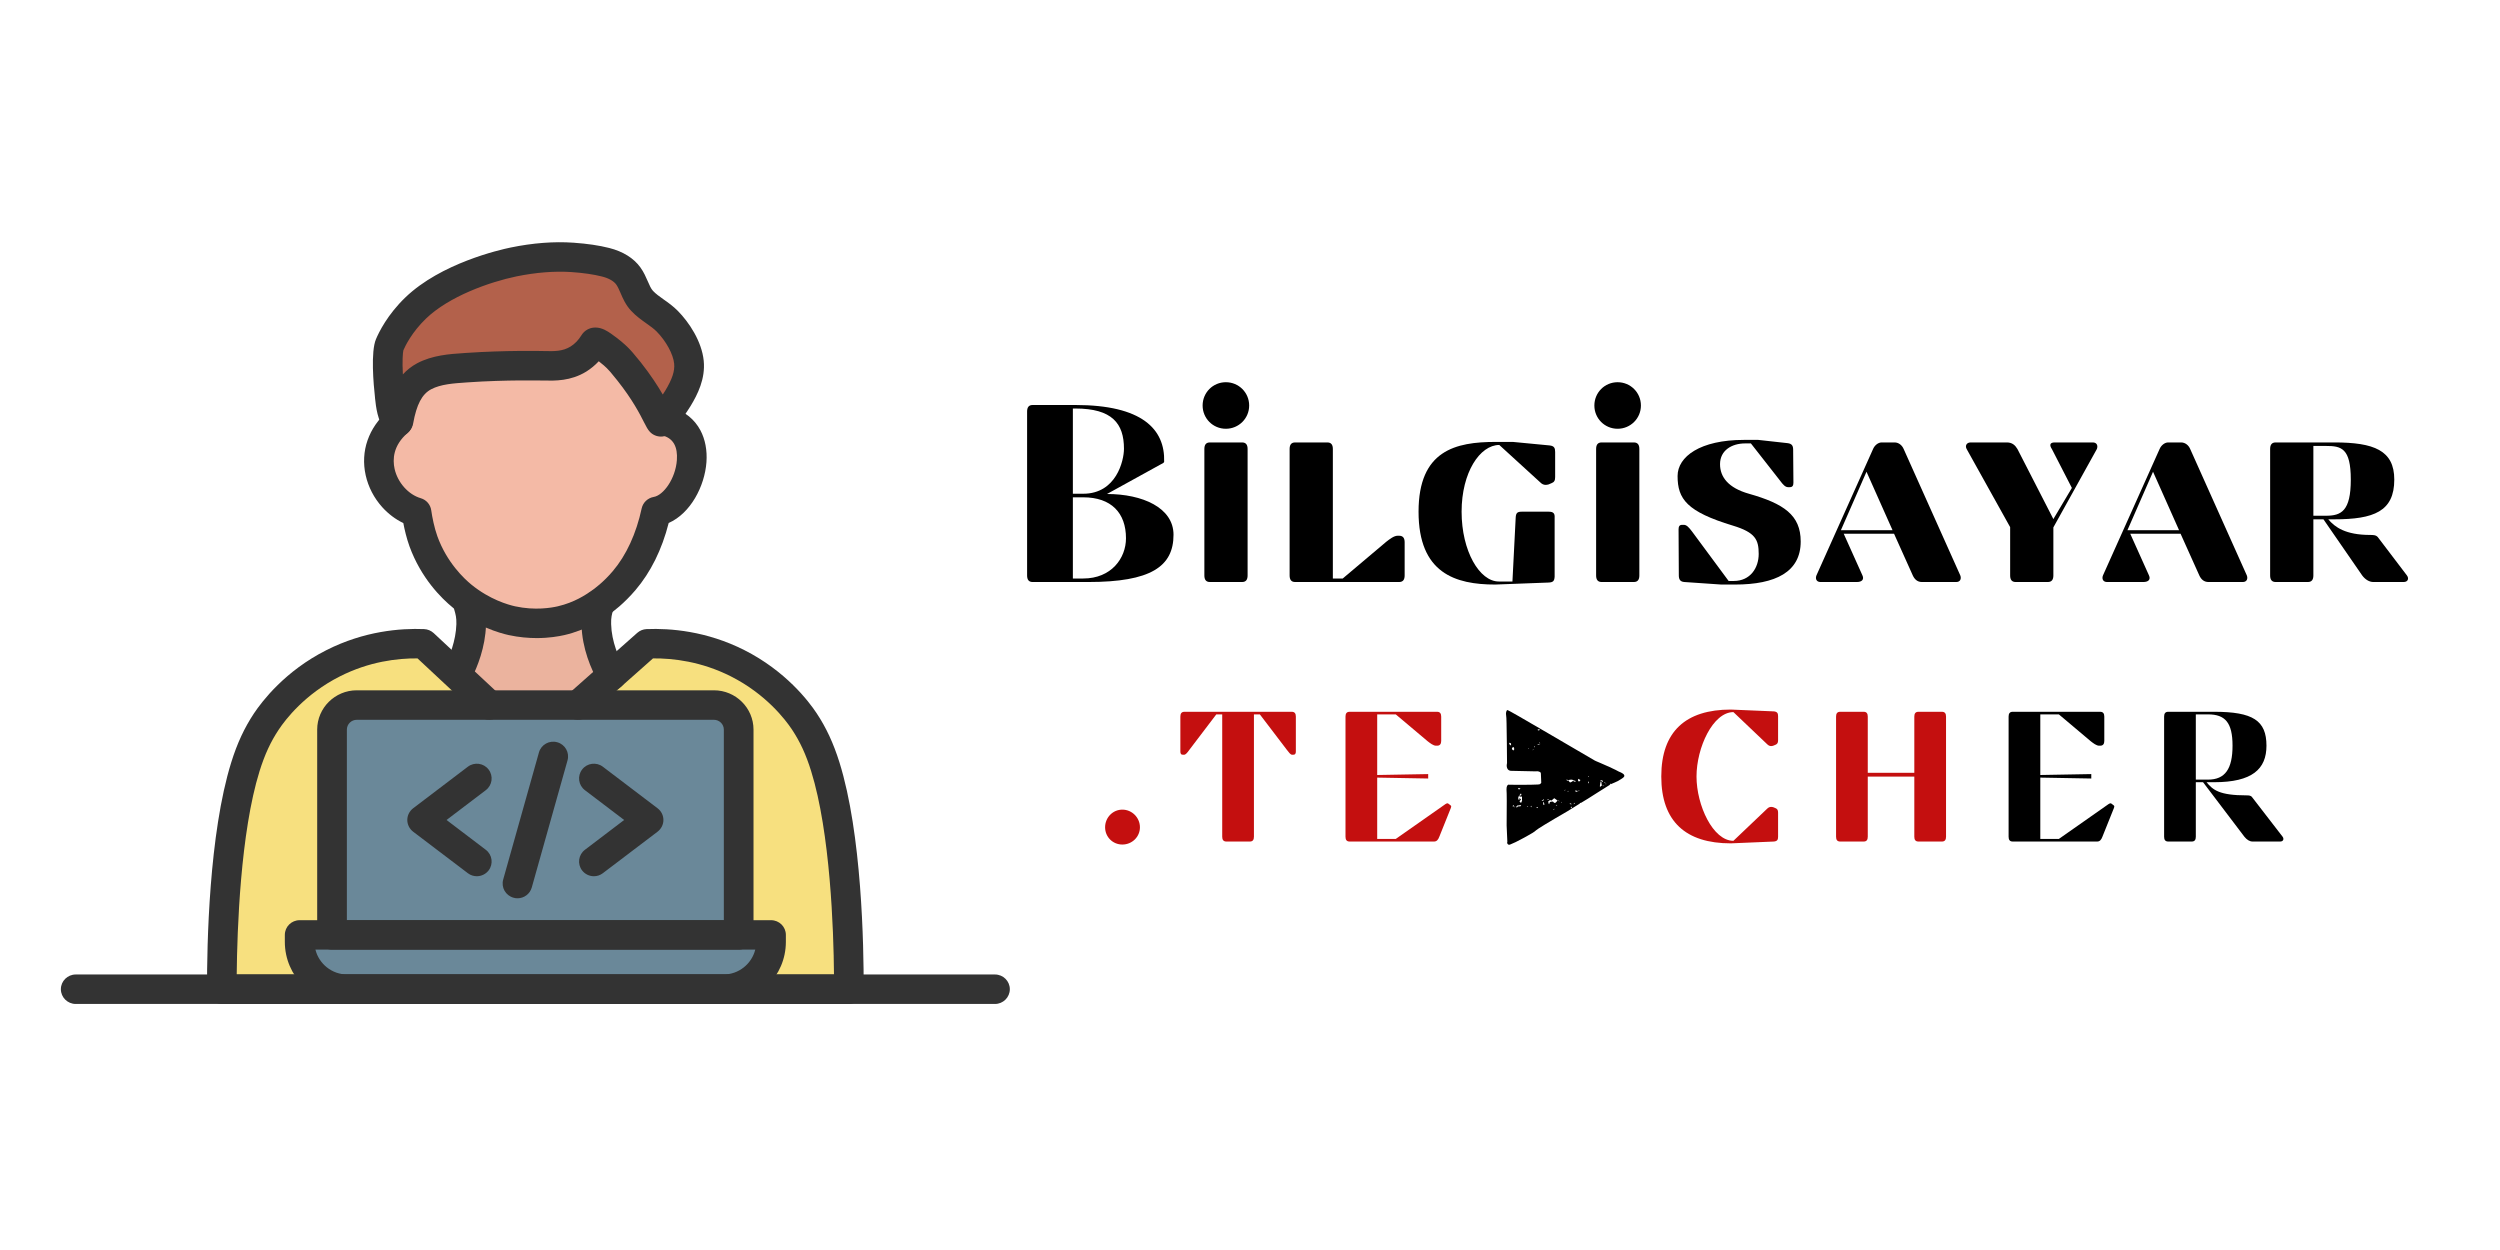 <svg xmlns="http://www.w3.org/2000/svg" xmlns:xlink="http://www.w3.org/1999/xlink" width="200" zoomAndPan="magnify" viewBox="0 0 150 75" height="100" preserveAspectRatio="xMidYMid meet" version="1.0"><defs><g/><clipPath id="462d9a2ac9"><path d="M 22 14.473 L 43 14.473 L 43 27 L 22 27 Z M 22 14.473 " clip-rule="nonzero"/></clipPath><clipPath id="7ea0214351"><path d="M 12.305 37.719 L 51.84 37.719 L 51.84 60.223 L 12.305 60.223 Z M 12.305 37.719 " clip-rule="nonzero"/></clipPath><clipPath id="af9ac17094"><path d="M 3.652 58.441 L 60.59 58.441 L 60.59 60.223 L 3.652 60.223 Z M 3.652 58.441 " clip-rule="nonzero"/></clipPath><clipPath id="8da8dec549"><path d="M 17.09 55.066 L 47.207 55.066 L 47.207 60.223 L 17.09 60.223 Z M 17.09 55.066 " clip-rule="nonzero"/></clipPath></defs><path fill="#b3614b" d="M 23.477 25.273 C 23.176 24.879 23.109 24.234 23.059 23.758 C 22.891 22.238 22.906 21.031 23.051 20.691 C 23.137 20.484 23.578 19.473 24.621 18.473 C 26.305 16.855 29.078 16.008 30.492 15.719 C 31.633 15.48 32.84 15.363 34.023 15.445 C 34.68 15.488 35.371 15.574 36.008 15.734 C 36.535 15.867 37.055 16.117 37.371 16.555 C 37.711 17.027 37.793 17.625 38.203 18.055 C 38.645 18.527 39.254 18.812 39.707 19.27 C 40.316 19.887 40.922 20.859 41.008 21.73 C 41.09 22.512 40.742 23.254 40.344 23.906 C 40.273 24.023 39.441 25.305 39.328 25.312 C 39.324 25.309 39.32 25.309 39.32 25.309 C 39.156 25.137 38.77 23.992 37.41 22.281 C 37.027 21.797 36.848 21.598 36.703 21.453 C 36.602 21.359 36.301 21.074 35.855 20.766 C 35.711 20.664 35.402 20.441 35.316 20.578 C 35.148 20.855 34.859 21.246 34.383 21.539 C 33.652 21.992 32.91 21.961 32.25 21.945 C 32.25 21.945 30.062 21.895 27.688 22.059 C 26.824 22.117 25.906 22.164 25.129 22.574 C 24.125 23.105 23.773 24.215 23.586 25.254 C 23.582 25.277 23.566 25.297 23.547 25.305 C 23.543 25.305 23.543 25.305 23.543 25.305 C 23.512 25.316 23.492 25.293 23.477 25.273 " fill-opacity="1" fill-rule="evenodd"/><path fill="#ebb39e" d="M 36.695 40.523 L 34.688 42.305 L 29.348 42.305 L 27.523 40.602 L 27.527 40.598 C 27.875 39.906 28.254 38.094 28.27 37.465 C 28.285 36.859 28.18 36.453 28.066 36.027 C 29.293 36.914 30.453 37.184 30.715 37.238 C 32.191 37.562 33.363 37.312 33.668 37.238 C 34.793 36.977 35.559 36.473 35.93 36.219 C 35.84 36.566 35.766 36.957 35.777 37.465 C 35.809 38.668 36.262 39.754 36.695 40.523 " fill-opacity="1" fill-rule="evenodd"/><path fill="#f4baa6" d="M 28.066 36.027 C 27.953 35.945 27.836 35.855 27.723 35.762 C 27.379 35.48 26.094 34.387 25.402 32.477 C 25.18 31.855 25.043 31.117 24.992 30.738 C 22.988 30.16 21.68 27.207 23.871 25.309 L 23.871 25.305 C 23.895 25.297 23.91 25.277 23.914 25.254 C 24.102 24.215 24.449 23.105 25.453 22.578 C 26.23 22.164 27.152 22.117 28.016 22.059 C 30.387 21.895 32.578 21.945 32.578 21.945 C 33.238 21.961 33.98 21.992 34.711 21.539 C 35.184 21.246 35.477 20.855 35.645 20.578 C 35.727 20.441 36.035 20.664 36.18 20.766 C 36.629 21.074 36.93 21.359 37.027 21.453 C 37.176 21.598 37.355 21.797 37.738 22.281 C 39.098 23.992 39.48 25.137 39.645 25.309 C 39.648 25.312 39.652 25.312 39.652 25.312 C 42.188 26.129 41.328 30.363 39.371 30.691 C 39.152 31.703 38.656 33.414 37.445 34.84 C 36.77 35.637 36.113 36.094 35.949 36.207 C 35.945 36.211 35.938 36.215 35.93 36.219 C 35.559 36.473 34.793 36.977 33.668 37.242 C 33.363 37.312 32.191 37.562 30.715 37.242 C 30.453 37.184 29.293 36.914 28.066 36.027 " fill-opacity="1" fill-rule="evenodd"/><path fill="#6a8899" d="M 46.262 56.094 L 46.262 56.512 C 46.262 58.082 44.98 59.352 43.402 59.352 L 20.84 59.352 C 19.262 59.352 17.98 58.082 17.98 56.512 L 17.98 56.094 L 46.262 56.094 " fill-opacity="1" fill-rule="evenodd"/><path fill="#6a8899" d="M 44.32 43.777 L 44.32 56.094 L 19.922 56.094 L 19.922 43.777 C 19.922 42.961 20.586 42.305 21.406 42.305 L 42.836 42.305 C 43.656 42.305 44.32 42.961 44.32 43.777 " fill-opacity="1" fill-rule="evenodd"/><path fill="#f7e07f" d="M 17.98 56.512 C 17.98 58.082 19.262 59.352 20.84 59.352 L 13.309 59.352 C 13.305 57.84 13.32 50.508 14.727 46.004 C 15.07 44.898 15.469 44.059 15.98 43.285 C 16.27 42.855 17.527 41.039 19.988 39.793 C 22.273 38.641 24.395 38.59 25.41 38.629 L 27.523 40.602 L 29.348 42.305 L 21.406 42.305 C 20.586 42.305 19.922 42.961 19.922 43.777 L 19.922 56.094 L 17.98 56.094 L 17.98 56.512 " fill-opacity="1" fill-rule="evenodd"/><path fill="#f7e07f" d="M 49.516 46.004 C 50.922 50.508 50.938 57.84 50.93 59.352 L 43.402 59.352 C 44.98 59.352 46.262 58.082 46.262 56.512 L 46.262 56.094 L 44.32 56.094 L 44.32 43.777 C 44.32 42.961 43.656 42.305 42.836 42.305 L 34.688 42.305 L 36.695 40.523 L 38.832 38.629 C 39.848 38.59 41.969 38.641 44.254 39.793 C 46.715 41.039 47.973 42.855 48.258 43.285 C 48.773 44.059 49.172 44.898 49.516 46.004 " fill-opacity="1" fill-rule="evenodd"/><g clip-path="url(#462d9a2ac9)"><path fill="#333333" d="M 39.656 26.195 C 39.41 26.195 39.168 26.094 39 25.918 C 38.863 25.773 38.781 25.609 38.641 25.336 C 38.402 24.863 37.957 23.984 37.039 22.828 C 36.66 22.348 36.512 22.188 36.406 22.086 C 36.332 22.016 36.168 21.859 35.926 21.676 C 35.703 21.914 35.453 22.121 35.18 22.293 C 34.242 22.871 33.297 22.848 32.605 22.832 L 32.555 22.832 C 32.535 22.832 30.379 22.781 28.074 22.941 L 27.965 22.949 C 27.219 23 26.449 23.051 25.871 23.355 C 25.32 23.648 24.996 24.262 24.789 25.41 C 24.727 25.746 24.488 26.027 24.168 26.141 C 23.773 26.277 23.352 26.148 23.094 25.809 C 22.648 25.223 22.562 24.441 22.5 23.875 L 22.5 23.855 C 22.41 23.051 22.238 21.102 22.559 20.348 C 22.73 19.941 23.246 18.879 24.328 17.84 C 26.457 15.797 29.957 14.992 30.637 14.852 C 31.965 14.578 33.234 14.48 34.41 14.562 C 35.238 14.621 35.941 14.723 36.555 14.879 C 37.375 15.086 38.023 15.488 38.422 16.043 C 38.629 16.328 38.754 16.621 38.867 16.879 C 38.969 17.117 39.059 17.324 39.18 17.453 C 39.348 17.633 39.574 17.793 39.816 17.965 C 40.09 18.156 40.395 18.375 40.668 18.652 C 41.344 19.336 42.105 20.48 42.223 21.641 C 42.332 22.727 41.855 23.668 41.434 24.363 C 41.383 24.445 41.148 24.809 40.914 25.148 C 40.441 25.836 40.211 26.141 39.75 26.191 C 39.719 26.195 39.688 26.195 39.656 26.195 Z M 40.355 24.781 Z M 35.73 19.652 C 36.129 19.652 36.457 19.879 36.668 20.023 L 36.688 20.039 C 37.156 20.363 37.492 20.668 37.648 20.82 C 37.82 20.988 38.02 21.207 38.438 21.73 C 39.043 22.496 39.465 23.152 39.766 23.672 C 39.828 23.574 39.879 23.496 39.91 23.449 C 40.328 22.762 40.496 22.258 40.449 21.816 C 40.395 21.254 39.961 20.461 39.398 19.891 C 39.234 19.723 39.016 19.57 38.785 19.406 C 38.496 19.199 38.168 18.969 37.879 18.66 C 37.543 18.305 37.367 17.898 37.23 17.574 C 37.145 17.375 37.066 17.199 36.973 17.07 C 36.824 16.863 36.52 16.691 36.117 16.59 C 35.605 16.461 35.008 16.375 34.285 16.324 C 33.273 16.258 32.164 16.344 30.996 16.582 C 29.352 16.922 26.941 17.789 25.566 19.109 C 24.715 19.926 24.316 20.754 24.203 21.016 C 24.168 21.156 24.129 21.652 24.172 22.465 C 24.406 22.207 24.691 21.977 25.035 21.793 C 25.949 21.312 26.957 21.242 27.844 21.184 L 27.953 21.176 C 30.34 21.012 32.508 21.059 32.598 21.062 L 32.648 21.062 C 33.242 21.078 33.754 21.09 34.238 20.789 C 34.488 20.633 34.707 20.406 34.883 20.121 C 35.023 19.891 35.246 19.73 35.516 19.672 C 35.59 19.656 35.66 19.652 35.73 19.652 Z M 36.41 21.031 Z M 24.207 21.008 Z M 24.207 21.008 " fill-opacity="1" fill-rule="evenodd"/></g><path fill="#333333" d="M 32.207 38.285 C 31.707 38.285 31.137 38.238 30.523 38.105 C 29.977 37.984 28.555 37.582 27.16 36.449 C 26.492 35.902 25.266 34.699 24.566 32.773 C 24.391 32.285 24.27 31.762 24.199 31.383 C 23.73 31.16 23.301 30.836 22.934 30.43 C 22.441 29.883 22.098 29.219 21.941 28.516 C 21.621 27.074 22.109 25.664 23.285 24.641 C 23.656 24.32 24.219 24.359 24.539 24.727 C 24.863 25.094 24.824 25.652 24.457 25.977 C 23.582 26.73 23.551 27.566 23.676 28.133 C 23.859 28.953 24.504 29.676 25.242 29.891 C 25.578 29.988 25.828 30.273 25.875 30.621 C 25.93 31.02 26.059 31.668 26.242 32.176 C 26.812 33.758 27.863 34.734 28.285 35.078 C 29.383 35.973 30.484 36.285 30.906 36.379 C 32.105 36.641 33.094 36.465 33.465 36.379 C 34.473 36.145 35.156 35.676 35.445 35.477 C 35.656 35.336 36.207 34.93 36.766 34.27 C 37.578 33.316 38.176 32.016 38.5 30.504 C 38.578 30.152 38.863 29.879 39.223 29.816 C 39.797 29.723 40.531 28.734 40.613 27.602 C 40.668 26.824 40.406 26.332 39.828 26.152 C 39.363 26 39.105 25.504 39.254 25.039 C 39.406 24.574 39.906 24.316 40.375 24.469 C 41.105 24.699 41.676 25.168 42.023 25.816 C 42.312 26.359 42.438 27.02 42.387 27.73 C 42.281 29.184 41.426 30.805 40.121 31.379 C 39.715 32.977 39.043 34.332 38.125 35.41 C 37.449 36.203 36.789 36.707 36.453 36.934 C 36.113 37.168 35.207 37.789 33.875 38.102 C 33.516 38.184 32.934 38.285 32.207 38.285 " fill-opacity="1" fill-rule="evenodd"/><path fill="#333333" d="M 27.527 41.133 C 27.395 41.133 27.258 41.102 27.133 41.039 C 26.691 40.824 26.512 40.293 26.73 39.855 C 26.961 39.391 27.355 38.461 27.383 37.445 C 27.391 37.051 27.34 36.871 27.254 36.574 C 27.23 36.488 27.203 36.391 27.176 36.289 C 27.055 35.812 27.34 35.332 27.816 35.211 C 28.293 35.09 28.777 35.375 28.898 35.848 C 28.922 35.93 28.941 36.008 28.965 36.09 C 29.07 36.453 29.176 36.828 29.16 37.488 C 29.125 38.848 28.621 40.047 28.324 40.641 C 28.168 40.949 27.855 41.133 27.527 41.133 " fill-opacity="1" fill-rule="evenodd"/><path fill="#333333" d="M 36.695 41.406 C 36.387 41.406 36.082 41.246 35.918 40.957 C 35.469 40.16 34.926 38.91 34.891 37.488 C 34.871 36.828 34.98 36.453 35.082 36.09 C 35.09 36.055 35.102 36.023 35.113 35.988 C 35.242 35.516 35.734 35.242 36.207 35.371 C 36.68 35.504 36.957 35.988 36.824 36.461 C 36.816 36.5 36.805 36.535 36.793 36.574 C 36.711 36.871 36.656 37.051 36.668 37.445 C 36.695 38.504 37.121 39.469 37.473 40.09 C 37.711 40.516 37.559 41.055 37.129 41.293 C 36.992 41.371 36.844 41.406 36.695 41.406 " fill-opacity="1" fill-rule="evenodd"/><g clip-path="url(#7ea0214351)"><path fill="#333333" d="M 50.93 60.238 L 13.309 60.238 C 12.82 60.238 12.422 59.844 12.422 59.355 C 12.414 56.691 12.539 50.027 13.875 45.742 C 14.23 44.598 14.668 43.66 15.242 42.797 C 15.723 42.078 17.105 40.258 19.586 39.008 C 21.855 37.859 24.027 37.688 25.449 37.746 C 25.66 37.754 25.863 37.84 26.02 37.984 L 29.957 41.656 C 30.312 41.992 30.332 42.551 29.996 42.906 C 29.66 43.262 29.098 43.281 28.738 42.945 L 25.051 39.504 C 23.848 39.492 22.152 39.691 20.395 40.582 C 18.293 41.645 17.129 43.168 16.727 43.773 C 16.238 44.504 15.887 45.27 15.574 46.266 C 14.426 49.953 14.23 55.777 14.203 58.469 L 50.039 58.469 C 50.016 55.777 49.816 49.953 48.668 46.266 C 48.359 45.27 48.004 44.504 47.52 43.773 C 47.117 43.168 45.953 41.645 43.852 40.582 C 42.082 39.688 40.383 39.492 39.18 39.504 L 35.281 42.961 C 34.914 43.285 34.352 43.254 34.023 42.891 C 33.695 42.527 33.73 41.969 34.094 41.641 L 38.238 37.969 C 38.395 37.832 38.59 37.754 38.793 37.746 C 40.215 37.688 42.387 37.859 44.656 39.004 C 47.137 40.258 48.523 42.074 49 42.797 C 49.574 43.66 50.008 44.598 50.367 45.742 C 51.707 50.027 51.828 56.691 51.82 59.355 C 51.82 59.844 51.422 60.238 50.93 60.238 " fill-opacity="1" fill-rule="evenodd"/></g><g clip-path="url(#af9ac17094)"><path fill="#333333" d="M 59.699 60.238 L 4.543 60.238 C 4.055 60.238 3.652 59.84 3.652 59.352 C 3.652 58.863 4.055 58.469 4.543 58.469 L 59.699 58.469 C 60.188 58.469 60.59 58.863 60.59 59.352 C 60.59 59.84 60.188 60.238 59.699 60.238 " fill-opacity="1" fill-rule="evenodd"/></g><g clip-path="url(#8da8dec549)"><path fill="#333333" d="M 43.402 60.238 L 20.84 60.238 C 18.773 60.238 17.09 58.566 17.09 56.512 L 17.09 56.094 C 17.09 55.605 17.488 55.211 17.98 55.211 L 46.262 55.211 C 46.754 55.211 47.152 55.605 47.152 56.094 L 47.152 56.512 C 47.152 58.566 45.469 60.238 43.402 60.238 Z M 18.926 56.977 C 19.137 57.832 19.914 58.469 20.84 58.469 L 43.402 58.469 C 44.328 58.469 45.102 57.832 45.316 56.977 L 18.926 56.977 " fill-opacity="1" fill-rule="evenodd"/></g><path fill="#333333" d="M 44.32 56.977 L 19.922 56.977 C 19.43 56.977 19.031 56.582 19.031 56.094 L 19.031 43.777 C 19.031 42.477 20.098 41.418 21.406 41.418 L 42.836 41.418 C 44.145 41.418 45.211 42.477 45.211 43.777 L 45.211 56.094 C 45.211 56.582 44.812 56.977 44.32 56.977 Z M 20.812 55.211 L 43.43 55.211 L 43.43 43.777 C 43.43 43.453 43.164 43.188 42.836 43.188 L 21.406 43.188 C 21.078 43.188 20.812 43.453 20.812 43.777 L 20.812 55.211 " fill-opacity="1" fill-rule="evenodd"/><path fill="#333333" d="M 28.609 52.574 C 28.422 52.574 28.23 52.516 28.07 52.391 L 24.789 49.902 C 24.57 49.734 24.438 49.473 24.438 49.199 C 24.438 48.922 24.57 48.664 24.789 48.496 L 28.07 46.004 C 28.461 45.707 29.02 45.781 29.316 46.172 C 29.613 46.559 29.539 47.113 29.148 47.41 L 26.793 49.199 L 29.148 50.988 C 29.539 51.285 29.613 51.84 29.316 52.227 C 29.141 52.453 28.875 52.574 28.609 52.574 " fill-opacity="1" fill-rule="evenodd"/><path fill="#333333" d="M 35.633 52.574 C 35.367 52.574 35.102 52.453 34.926 52.227 C 34.629 51.84 34.703 51.285 35.094 50.988 L 37.449 49.199 L 35.094 47.41 C 34.703 47.113 34.629 46.559 34.926 46.172 C 35.223 45.781 35.781 45.707 36.172 46.004 L 39.453 48.496 C 39.676 48.664 39.805 48.922 39.805 49.199 C 39.805 49.473 39.672 49.734 39.453 49.902 L 36.172 52.391 C 36.012 52.516 35.82 52.574 35.633 52.574 " fill-opacity="1" fill-rule="evenodd"/><path fill="#333333" d="M 31.051 53.898 C 30.969 53.898 30.891 53.887 30.809 53.863 C 30.336 53.73 30.059 53.246 30.191 52.773 L 32.336 45.148 C 32.469 44.676 32.961 44.402 33.434 44.535 C 33.906 44.664 34.184 45.152 34.051 45.625 L 31.906 53.25 C 31.797 53.641 31.438 53.898 31.051 53.898 " fill-opacity="1" fill-rule="evenodd"/><g fill="#000000" fill-opacity="1"><g transform="translate(60.411, 34.921)"><g><path d="M 9.395 -7.148 L 9.438 -7.207 C 9.5 -9.18 8.102 -10.621 4.113 -10.621 L 1.547 -10.621 C 1.305 -10.621 1.215 -10.469 1.215 -10.227 L 1.215 -0.395 C 1.215 -0.152 1.305 0 1.547 0 L 4.887 0 C 8.633 0 10 -0.926 10 -2.836 C 10 -4.461 8.133 -5.281 6.008 -5.281 Z M 4.113 -10.41 C 6.312 -10.41 7.027 -9.516 7.027 -7.996 C 7.027 -7.285 6.57 -5.297 4.582 -5.297 L 3.961 -5.297 L 3.961 -10.41 Z M 4.582 -5.082 C 6.266 -5.082 7.148 -4.145 7.148 -2.625 C 7.148 -1.426 6.266 -0.211 4.582 -0.211 L 3.961 -0.211 L 3.961 -5.082 Z M 4.582 -5.082 "/></g></g></g><g fill="#000000" fill-opacity="1"><g transform="translate(70.942, 34.921)"><g><path d="M 1.652 -8.375 C 1.41 -8.375 1.32 -8.223 1.32 -7.98 L 1.32 -0.395 C 1.32 -0.152 1.41 0 1.652 0 L 3.582 0 C 3.824 0 3.914 -0.152 3.914 -0.395 L 3.914 -7.98 C 3.914 -8.223 3.824 -8.375 3.582 -8.375 Z M 1.215 -10.59 C 1.215 -9.816 1.836 -9.195 2.609 -9.195 C 3.383 -9.195 4.008 -9.816 4.008 -10.59 C 4.008 -11.367 3.383 -11.988 2.609 -11.988 C 1.836 -11.988 1.215 -11.367 1.215 -10.59 Z M 1.215 -10.59 "/></g></g></g><g fill="#000000" fill-opacity="1"><g transform="translate(76.162, 34.921)"><g><path d="M 8.117 -2.383 C 8.117 -2.625 8.027 -2.777 7.785 -2.777 L 7.695 -2.777 C 7.48 -2.777 7.223 -2.578 7.012 -2.414 L 4.402 -0.211 L 3.809 -0.211 L 3.809 -7.98 C 3.809 -8.223 3.719 -8.375 3.477 -8.375 L 1.547 -8.375 C 1.305 -8.375 1.215 -8.223 1.215 -7.98 L 1.215 -0.395 C 1.215 -0.152 1.305 0 1.547 0 L 7.785 0 C 8.027 0 8.117 -0.152 8.117 -0.395 Z M 8.117 -2.383 "/></g></g></g><g fill="#000000" fill-opacity="1"><g transform="translate(84.508, 34.921)"><g><path d="M 8.77 -3.871 C 8.785 -4.113 8.695 -4.219 8.422 -4.219 L 6.781 -4.219 C 6.523 -4.219 6.449 -4.129 6.434 -3.871 L 6.238 -0.031 L 5.418 -0.031 C 4.266 -0.031 3.188 -1.852 3.188 -4.219 C 3.188 -6.586 4.293 -8.223 5.449 -8.223 L 7.906 -5.98 C 8.012 -5.871 8.117 -5.828 8.238 -5.828 C 8.301 -5.828 8.348 -5.844 8.406 -5.855 L 8.59 -5.934 C 8.742 -5.992 8.801 -6.086 8.801 -6.297 L 8.801 -7.801 C 8.801 -8.043 8.742 -8.164 8.469 -8.195 L 6.266 -8.406 L 5.234 -8.406 C 2.836 -8.406 0.605 -7.906 0.605 -4.219 C 0.605 -0.531 2.809 0.152 5.203 0.152 L 8.422 0.031 C 8.68 0.016 8.754 -0.062 8.77 -0.32 Z M 8.77 -3.871 "/></g></g></g><g fill="#000000" fill-opacity="1"><g transform="translate(94.447, 34.921)"><g><path d="M 1.652 -8.375 C 1.41 -8.375 1.32 -8.223 1.32 -7.98 L 1.32 -0.395 C 1.32 -0.152 1.41 0 1.652 0 L 3.582 0 C 3.824 0 3.914 -0.152 3.914 -0.395 L 3.914 -7.98 C 3.914 -8.223 3.824 -8.375 3.582 -8.375 Z M 1.215 -10.59 C 1.215 -9.816 1.836 -9.195 2.609 -9.195 C 3.383 -9.195 4.008 -9.816 4.008 -10.59 C 4.008 -11.367 3.383 -11.988 2.609 -11.988 C 1.836 -11.988 1.215 -11.367 1.215 -10.59 Z M 1.215 -10.59 "/></g></g></g><g fill="#000000" fill-opacity="1"><g transform="translate(99.667, 34.921)"><g><path d="M 5.266 -5.297 C 4.035 -5.645 3.535 -6.297 3.535 -7.07 C 3.535 -7.906 4.25 -8.316 5.039 -8.316 L 5.387 -8.316 L 7.133 -6.086 C 7.312 -5.844 7.449 -5.691 7.617 -5.691 L 7.723 -5.691 C 7.891 -5.691 7.938 -5.797 7.938 -5.965 L 7.922 -7.938 C 7.922 -8.18 7.844 -8.301 7.586 -8.332 L 5.828 -8.527 L 4.961 -8.527 C 2.352 -8.527 0.988 -7.527 0.988 -6.359 C 0.988 -4.977 1.547 -4.219 4.309 -3.383 C 5.66 -2.973 5.855 -2.535 5.855 -1.684 C 5.855 -0.852 5.355 -0.062 4.355 -0.062 L 4.051 -0.062 L 1.852 -3.035 C 1.668 -3.277 1.531 -3.43 1.367 -3.43 L 1.258 -3.43 C 1.094 -3.43 1.047 -3.324 1.047 -3.156 L 1.062 -0.395 C 1.062 -0.152 1.152 -0.016 1.395 0 L 3.613 0.152 L 4.43 0.152 C 6.875 0.152 8.375 -0.605 8.375 -2.43 C 8.375 -4.02 7.359 -4.703 5.266 -5.297 Z M 5.266 -5.297 "/></g></g></g><g fill="#000000" fill-opacity="1"><g transform="translate(108.802, 34.921)"><g><path d="M 5.418 -7.98 C 5.328 -8.195 5.129 -8.375 4.871 -8.375 L 4.098 -8.375 C 3.883 -8.375 3.672 -8.195 3.582 -7.98 L 0.184 -0.395 C 0.105 -0.199 0.184 0 0.426 0 L 2.609 0 C 2.93 0 3.051 -0.168 2.945 -0.395 L 1.82 -2.898 L 4.84 -2.898 L 5.965 -0.395 C 6.07 -0.168 6.238 0 6.512 0 L 8.574 0 C 8.816 0 8.891 -0.199 8.816 -0.395 Z M 4.75 -3.109 L 1.652 -3.109 L 3.188 -6.617 Z M 4.75 -3.109 "/></g></g></g><g fill="#000000" fill-opacity="1"><g transform="translate(117.8, 34.921)"><g><path d="M 3.246 -7.98 C 3.109 -8.211 2.93 -8.375 2.609 -8.375 L 0.441 -8.375 C 0.199 -8.375 0.09 -8.18 0.199 -7.98 L 2.809 -3.293 L 2.809 -0.395 C 2.809 -0.152 2.898 0 3.141 0 L 5.066 0 C 5.312 0 5.402 -0.152 5.402 -0.395 L 5.402 -3.277 L 8.012 -7.98 C 8.09 -8.18 8.012 -8.375 7.77 -8.375 L 5.477 -8.375 C 5.16 -8.375 5.176 -8.18 5.312 -7.98 L 6.512 -5.645 L 5.402 -3.777 Z M 3.246 -7.98 "/></g></g></g><g fill="#000000" fill-opacity="1"><g transform="translate(125.994, 34.921)"><g><path d="M 5.418 -7.98 C 5.328 -8.195 5.129 -8.375 4.871 -8.375 L 4.098 -8.375 C 3.883 -8.375 3.672 -8.195 3.582 -7.98 L 0.184 -0.395 C 0.105 -0.199 0.184 0 0.426 0 L 2.609 0 C 2.93 0 3.051 -0.168 2.945 -0.395 L 1.82 -2.898 L 4.84 -2.898 L 5.965 -0.395 C 6.07 -0.168 6.238 0 6.512 0 L 8.574 0 C 8.816 0 8.891 -0.199 8.816 -0.395 Z M 4.75 -3.109 L 1.652 -3.109 L 3.188 -6.617 Z M 4.75 -3.109 "/></g></g></g><g fill="#000000" fill-opacity="1"><g transform="translate(134.993, 34.921)"><g><path d="M 9.227 0 C 9.484 0 9.559 -0.211 9.422 -0.395 L 7.68 -2.688 C 7.57 -2.824 7.391 -2.824 7.223 -2.824 C 5.734 -2.824 5.098 -3.293 4.703 -3.762 L 5.066 -3.762 C 7.434 -3.762 8.664 -4.234 8.664 -6.145 C 8.664 -7.906 7.434 -8.375 5.066 -8.375 L 1.547 -8.375 C 1.305 -8.375 1.215 -8.223 1.215 -7.98 L 1.215 -0.395 C 1.215 -0.152 1.305 0 1.547 0 L 3.477 0 C 3.719 0 3.809 -0.152 3.809 -0.395 L 3.809 -3.762 L 4.414 -3.762 L 6.738 -0.395 C 6.918 -0.152 7.164 0 7.406 0 Z M 4.566 -8.164 C 5.477 -8.164 6.055 -8.043 6.055 -6.145 C 6.055 -4.25 5.477 -3.977 4.566 -3.977 L 3.809 -3.977 L 3.809 -8.164 Z M 4.566 -8.164 "/></g></g></g><g fill="#c40f0f" fill-opacity="1"><g transform="translate(65.861, 50.492)"><g><path d="M 0.445 -0.855 C 0.445 -0.277 0.902 0.18 1.48 0.18 C 2.059 0.18 2.535 -0.277 2.535 -0.855 C 2.535 -1.434 2.059 -1.914 1.48 -1.914 C 0.902 -1.914 0.445 -1.434 0.445 -0.855 Z M 0.445 -0.855 "/></g></g></g><g fill="#c40f0f" fill-opacity="1"><g transform="translate(70.599, 50.492)"><g><path d="M 7.152 -7.496 C 7.152 -7.676 7.086 -7.785 6.906 -7.785 L 0.469 -7.785 C 0.289 -7.785 0.223 -7.676 0.223 -7.496 L 0.223 -5.406 C 0.223 -5.285 0.254 -5.207 0.379 -5.207 L 0.445 -5.207 C 0.547 -5.207 0.656 -5.352 0.758 -5.496 L 2.379 -7.629 L 2.734 -7.629 L 2.734 -0.289 C 2.734 -0.109 2.805 0 2.98 0 L 4.395 0 C 4.57 0 4.637 -0.109 4.637 -0.289 L 4.637 -7.629 L 4.992 -7.629 L 6.617 -5.496 C 6.73 -5.352 6.828 -5.207 6.93 -5.207 L 6.996 -5.207 C 7.117 -5.207 7.152 -5.285 7.152 -5.406 Z M 7.152 -7.496 "/></g></g></g><g fill="#c40f0f" fill-opacity="1"><g transform="translate(79.73, 50.492)"><g><path d="M 1.246 -7.785 C 1.066 -7.785 1 -7.676 1 -7.496 L 1 -0.289 C 1 -0.109 1.066 0 1.246 0 L 6.316 0 C 6.473 0 6.562 -0.109 6.629 -0.289 L 7.32 -2.012 C 7.34 -2.07 7.363 -2.125 7.309 -2.168 L 7.176 -2.27 C 7.152 -2.293 7.129 -2.293 7.109 -2.293 C 7.074 -2.293 7.039 -2.27 6.996 -2.246 L 4.016 -0.156 L 2.902 -0.156 L 2.902 -3.836 L 5.961 -3.781 L 5.961 -4.047 L 2.902 -3.992 L 2.902 -7.629 L 4.016 -7.629 L 5.93 -6.016 C 6.086 -5.895 6.273 -5.75 6.43 -5.75 L 6.496 -5.75 C 6.672 -5.75 6.742 -5.863 6.742 -6.039 L 6.742 -7.496 C 6.742 -7.676 6.672 -7.785 6.496 -7.785 Z M 1.246 -7.785 "/></g></g></g><g fill="#c40f0f" fill-opacity="1"><g transform="translate(89.049, 50.492)"><g/></g></g><g fill="#c40f0f" fill-opacity="1"><g transform="translate(94.143, 50.492)"><g/></g></g><g fill="#c40f0f" fill-opacity="1"><g transform="translate(99.232, 50.492)"><g><path d="M 0.445 -3.902 C 0.445 -1.203 1.914 0.109 4.617 0.109 L 7.207 0 C 7.406 -0.023 7.453 -0.109 7.453 -0.289 L 7.453 -1.734 C 7.453 -1.891 7.406 -1.957 7.297 -2.004 L 7.164 -2.059 C 7.117 -2.07 7.086 -2.078 7.039 -2.078 C 6.953 -2.078 6.875 -2.047 6.797 -1.969 L 4.773 -0.043 C 3.547 -0.043 2.559 -2.168 2.559 -3.902 C 2.559 -5.641 3.547 -7.766 4.773 -7.766 L 6.797 -5.84 C 6.875 -5.762 6.953 -5.727 7.039 -5.727 C 7.086 -5.727 7.117 -5.738 7.164 -5.75 L 7.297 -5.805 C 7.406 -5.852 7.453 -5.918 7.453 -6.074 L 7.453 -7.52 C 7.453 -7.695 7.406 -7.785 7.207 -7.809 L 4.617 -7.918 C 1.914 -7.918 0.445 -6.605 0.445 -3.902 Z M 0.445 -3.902 "/></g></g></g><g fill="#c40f0f" fill-opacity="1"><g transform="translate(109.164, 50.492)"><g><path d="M 7.598 -7.496 C 7.598 -7.676 7.531 -7.785 7.352 -7.785 L 5.941 -7.785 C 5.762 -7.785 5.695 -7.676 5.695 -7.496 L 5.695 -4.125 L 2.902 -4.125 L 2.902 -7.496 C 2.902 -7.676 2.836 -7.785 2.66 -7.785 L 1.246 -7.785 C 1.066 -7.785 1 -7.676 1 -7.496 L 1 -0.289 C 1 -0.109 1.066 0 1.246 0 L 2.66 0 C 2.836 0 2.902 -0.109 2.902 -0.289 L 2.902 -3.895 L 5.695 -3.895 L 5.695 -0.289 C 5.695 -0.109 5.762 0 5.941 0 L 7.352 0 C 7.531 0 7.598 -0.109 7.598 -0.289 Z M 7.598 -7.496 "/></g></g></g><g fill="#000000" fill-opacity="1"><g transform="translate(119.516, 50.492)"><g><path d="M 1.246 -7.785 C 1.066 -7.785 1 -7.676 1 -7.496 L 1 -0.289 C 1 -0.109 1.066 0 1.246 0 L 6.316 0 C 6.473 0 6.562 -0.109 6.629 -0.289 L 7.32 -2.012 C 7.34 -2.07 7.363 -2.125 7.309 -2.168 L 7.176 -2.27 C 7.152 -2.293 7.129 -2.293 7.109 -2.293 C 7.074 -2.293 7.039 -2.27 6.996 -2.246 L 4.016 -0.156 L 2.902 -0.156 L 2.902 -3.836 L 5.961 -3.781 L 5.961 -4.047 L 2.902 -3.992 L 2.902 -7.629 L 4.016 -7.629 L 5.93 -6.016 C 6.086 -5.895 6.273 -5.75 6.43 -5.75 L 6.496 -5.75 C 6.672 -5.75 6.742 -5.863 6.742 -6.039 L 6.742 -7.496 C 6.742 -7.676 6.672 -7.785 6.496 -7.785 Z M 1.246 -7.785 "/></g></g></g><g fill="#000000" fill-opacity="1"><g transform="translate(128.847, 50.492)"><g><path d="M 7.965 0 C 8.152 0 8.207 -0.156 8.109 -0.289 L 6.273 -2.668 C 6.195 -2.77 6.062 -2.77 5.941 -2.77 C 4.316 -2.77 3.926 -3.094 3.547 -3.559 L 4.004 -3.559 C 6.285 -3.559 7.141 -4.348 7.141 -5.75 C 7.141 -7.262 6.328 -7.785 4.004 -7.785 L 1.246 -7.785 C 1.066 -7.785 1 -7.676 1 -7.496 L 1 -0.289 C 1 -0.109 1.066 0 1.246 0 L 2.66 0 C 2.836 0 2.902 -0.109 2.902 -0.289 L 2.902 -3.559 L 3.336 -3.559 L 5.816 -0.289 C 5.961 -0.109 6.129 0 6.305 0 Z M 3.637 -7.629 C 4.66 -7.629 5.105 -7.141 5.105 -5.75 C 5.105 -4.359 4.66 -3.715 3.637 -3.715 L 2.902 -3.715 L 2.902 -7.629 Z M 3.637 -7.629 "/></g></g></g><g fill="#000000" fill-opacity="1"><g transform="translate(97.449, 50.641)"><g><path d="M 0.012 -4.086 C 0.012 -4.137 -0.02 -4.188 -0.082 -4.227 C -0.141 -4.27 -0.223 -4.309 -0.324 -4.348 C -0.414 -4.391 -0.477 -4.43 -0.516 -4.449 C -0.555 -4.469 -0.676 -4.531 -0.879 -4.621 C -1.07 -4.703 -1.266 -4.793 -1.457 -4.875 C -1.648 -4.957 -1.75 -4.996 -1.762 -5.008 C -1.762 -5.008 -2.699 -5.562 -4.582 -6.656 C -6.117 -7.555 -6.93 -8.02 -7 -8.039 C -7.02 -8.039 -7.039 -8.02 -7.059 -7.98 C -7.078 -7.93 -7.09 -7.879 -7.09 -7.816 C -7.09 -7.758 -7.078 -7.715 -7.078 -7.688 C -7.059 -7.625 -7.051 -7.109 -7.039 -6.117 L -7.027 -4.844 L -7.039 -4.805 L -7.039 -4.793 C -7.059 -4.664 -7.039 -4.562 -6.977 -4.48 C -6.969 -4.48 -6.969 -4.469 -6.969 -4.469 C -6.906 -4.41 -6.848 -4.391 -6.766 -4.391 C -6.523 -4.391 -6.039 -4.379 -5.289 -4.359 L -5.219 -4.367 C -5.168 -4.367 -5.117 -4.348 -5.066 -4.328 C -5.016 -4.309 -4.996 -4.27 -4.996 -4.219 L -4.977 -3.762 L -4.977 -3.723 C -4.965 -3.68 -4.977 -3.652 -5.016 -3.621 C -5.059 -3.582 -5.105 -3.57 -5.188 -3.57 C -5.359 -3.559 -5.754 -3.551 -6.383 -3.551 L -6.918 -3.559 L -6.957 -3.559 C -6.977 -3.551 -7.008 -3.52 -7.027 -3.48 C -7.051 -3.43 -7.059 -3.359 -7.059 -3.266 C -7.039 -3.062 -7.039 -2.348 -7.051 -1.113 L -7.008 -0.133 L -7.02 -0.082 C -7.02 -0.039 -7 0 -6.969 0.02 C -6.93 0.051 -6.879 0.051 -6.816 0.02 C -6.676 -0.031 -6.402 -0.16 -5.996 -0.383 C -5.582 -0.605 -5.352 -0.75 -5.289 -0.82 C -5.207 -0.898 -4.582 -1.285 -3.41 -1.961 C -3.023 -2.195 -2.781 -2.348 -2.66 -2.426 L -2.66 -2.438 C -2.66 -2.457 -2.648 -2.469 -2.629 -2.477 L -2.609 -2.457 C -2.367 -2.598 -2.023 -2.812 -1.598 -3.086 C -1.172 -3.348 -0.922 -3.508 -0.859 -3.551 C -0.859 -3.57 -0.848 -3.582 -0.848 -3.602 C -0.848 -3.609 -0.848 -3.621 -0.848 -3.641 C -0.82 -3.609 -0.809 -3.59 -0.82 -3.582 C -0.789 -3.602 -0.77 -3.609 -0.758 -3.609 L -0.566 -3.691 C -0.434 -3.742 -0.305 -3.812 -0.184 -3.895 C -0.051 -3.977 0.012 -4.035 0.012 -4.086 Z M -1.07 -3.609 C -1.07 -3.602 -1.07 -3.59 -1.094 -3.582 L -1.102 -3.59 C -1.102 -3.59 -1.113 -3.602 -1.121 -3.602 C -1.121 -3.602 -1.113 -3.609 -1.102 -3.629 L -1.094 -3.621 C -1.082 -3.609 -1.07 -3.609 -1.07 -3.609 Z M -1.195 -3.52 C -1.203 -3.52 -1.215 -3.508 -1.215 -3.508 C -1.215 -3.488 -1.215 -3.469 -1.223 -3.457 C -1.223 -3.469 -1.223 -3.48 -1.242 -3.48 L -1.215 -3.539 Z M -1.121 -3.723 C -1.152 -3.672 -1.184 -3.672 -1.215 -3.711 C -1.195 -3.711 -1.172 -3.711 -1.164 -3.711 C -1.145 -3.711 -1.133 -3.723 -1.121 -3.723 Z M -1.293 -3.539 C -1.305 -3.531 -1.324 -3.52 -1.344 -3.508 C -1.367 -3.5 -1.387 -3.488 -1.387 -3.488 C -1.387 -3.488 -1.395 -3.48 -1.406 -3.469 C -1.414 -3.449 -1.426 -3.43 -1.445 -3.41 C -1.465 -3.43 -1.457 -3.551 -1.414 -3.754 C -1.375 -3.742 -1.355 -3.703 -1.355 -3.629 C -1.367 -3.57 -1.344 -3.539 -1.293 -3.539 Z M -1.266 -3.723 C -1.285 -3.73 -1.305 -3.742 -1.344 -3.762 C -1.387 -3.773 -1.414 -3.793 -1.445 -3.812 C -1.324 -3.844 -1.266 -3.812 -1.266 -3.723 Z M -3.137 -2.195 L -3.188 -2.145 L -3.195 -2.164 L -3.195 -2.227 C -3.156 -2.246 -3.137 -2.234 -3.137 -2.195 Z M -2.965 -2.438 L -3.023 -2.387 C -3.023 -2.438 -3.004 -2.469 -2.965 -2.469 Z M -3.164 -2.375 L -3.277 -2.406 C -3.238 -2.449 -3.207 -2.449 -3.164 -2.406 Z M -2.113 -3.754 C -2.113 -3.73 -2.113 -3.723 -2.113 -3.711 C -2.113 -3.691 -2.113 -3.68 -2.125 -3.672 C -2.125 -3.652 -2.145 -3.641 -2.164 -3.641 C -2.164 -3.703 -2.152 -3.742 -2.113 -3.754 Z M -2.66 -3.188 C -2.68 -3.188 -2.691 -3.176 -2.711 -3.176 C -2.719 -3.176 -2.742 -3.176 -2.762 -3.176 L -2.891 -3.125 C -2.934 -3.164 -2.941 -3.195 -2.922 -3.215 L -2.762 -3.176 C -2.762 -3.207 -2.719 -3.207 -2.66 -3.188 Z M -2.113 -4.023 L -2.125 -4.016 C -2.145 -4.023 -2.164 -4.035 -2.164 -4.055 L -2.145 -4.074 C -2.145 -4.066 -2.133 -4.055 -2.125 -4.047 C -2.113 -4.035 -2.113 -4.023 -2.113 -4.023 Z M -3.754 -2.469 L -3.762 -2.469 C -3.762 -2.469 -3.762 -2.477 -3.781 -2.5 C -3.781 -2.508 -3.773 -2.52 -3.762 -2.527 L -3.754 -2.527 Z M -4.156 -2.105 L -4.27 -2.055 C -4.258 -2.094 -4.219 -2.113 -4.156 -2.105 Z M -4.023 -2.297 L -4.098 -2.324 C -4.098 -2.336 -4.086 -2.348 -4.086 -2.355 L -4.023 -2.316 Z M -3.895 -2.578 C -3.895 -2.559 -3.895 -2.559 -3.902 -2.559 L -3.953 -2.609 L -3.934 -2.609 L -3.926 -2.621 Z M -3.336 -3.176 L -3.359 -3.156 C -3.359 -3.145 -3.359 -3.137 -3.367 -3.125 C -3.379 -3.137 -3.387 -3.145 -3.387 -3.156 C -3.387 -3.176 -3.379 -3.188 -3.359 -3.188 Z M -2.629 -3.844 C -2.641 -3.762 -2.68 -3.742 -2.762 -3.773 L -2.762 -3.914 C -2.75 -3.914 -2.711 -3.883 -2.629 -3.844 Z M -3.531 -3.266 C -3.531 -3.215 -3.551 -3.195 -3.59 -3.215 Z M -3.996 -2.609 C -4.016 -2.578 -4.055 -2.539 -4.117 -2.477 C -4.117 -2.469 -4.148 -2.469 -4.195 -2.469 C -4.195 -2.469 -4.227 -2.488 -4.27 -2.547 C -4.359 -2.547 -4.41 -2.539 -4.43 -2.527 C -4.461 -2.52 -4.48 -2.469 -4.5 -2.387 C -4.52 -2.406 -4.543 -2.426 -4.543 -2.469 C -4.543 -2.508 -4.551 -2.527 -4.562 -2.547 L -4.441 -2.641 C -4.43 -2.621 -4.398 -2.609 -4.359 -2.609 L -4.195 -2.75 Z M -2.891 -3.773 C -2.941 -3.723 -3.004 -3.73 -3.062 -3.793 C -3.113 -3.742 -3.176 -3.711 -3.246 -3.691 L -3.367 -3.824 L -3.367 -3.812 C -3.398 -3.793 -3.418 -3.793 -3.438 -3.812 C -3.449 -3.824 -3.449 -3.844 -3.449 -3.883 L -3.367 -3.824 C -3.207 -3.883 -3.094 -3.875 -3.023 -3.812 C -3.016 -3.805 -3.004 -3.805 -2.992 -3.805 C -2.973 -3.805 -2.953 -3.793 -2.941 -3.793 C -2.934 -3.793 -2.922 -3.781 -2.914 -3.781 C -2.902 -3.773 -2.891 -3.773 -2.891 -3.773 Z M -4.5 -2.641 L -4.59 -2.641 C -4.59 -2.641 -4.602 -2.648 -4.602 -2.68 L -4.562 -2.68 Z M -4.793 -2.418 C -4.773 -2.387 -4.785 -2.367 -4.805 -2.348 C -4.836 -2.348 -4.855 -2.355 -4.855 -2.387 C -4.855 -2.457 -4.855 -2.5 -4.863 -2.52 L -4.836 -2.52 Z M -5.168 -2.184 C -5.207 -2.145 -5.23 -2.145 -5.25 -2.184 C -5.25 -2.184 -5.258 -2.184 -5.258 -2.195 C -5.258 -2.203 -5.25 -2.215 -5.25 -2.215 C -5.23 -2.227 -5.199 -2.215 -5.168 -2.184 Z M -4.805 -2.699 C -4.824 -2.609 -4.875 -2.57 -4.957 -2.59 Z M -5.543 -2.215 L -5.562 -2.215 L -5.613 -2.254 L -5.582 -2.297 Z M -5.766 -2.227 C -5.805 -2.227 -5.824 -2.227 -5.848 -2.246 C -5.824 -2.246 -5.824 -2.246 -5.824 -2.254 L -5.766 -2.254 Z M -6.18 -2.316 C -6.18 -2.305 -6.191 -2.297 -6.191 -2.285 C -6.199 -2.266 -6.262 -2.254 -6.383 -2.254 L -6.434 -2.184 L -6.484 -2.227 L -6.383 -2.324 C -6.363 -2.305 -6.332 -2.305 -6.289 -2.324 C -6.25 -2.336 -6.219 -2.336 -6.18 -2.316 Z M -6.535 -2.227 L -6.562 -2.195 C -6.562 -2.203 -6.562 -2.215 -6.586 -2.227 C -6.586 -2.234 -6.574 -2.246 -6.562 -2.254 Z M -6.25 -2.672 C -6.25 -2.648 -6.262 -2.641 -6.281 -2.621 L -6.281 -2.68 C -6.262 -2.68 -6.25 -2.672 -6.25 -2.672 Z M -6.117 -2.621 C -6.129 -2.598 -6.141 -2.578 -6.148 -2.547 C -6.16 -2.508 -6.168 -2.488 -6.191 -2.469 L -6.281 -2.547 L -6.191 -2.68 C -6.199 -2.699 -6.211 -2.711 -6.23 -2.711 C -6.238 -2.719 -6.262 -2.73 -6.281 -2.75 C -6.281 -2.711 -6.301 -2.68 -6.34 -2.648 C -6.34 -2.66 -6.352 -2.68 -6.352 -2.711 C -6.363 -2.793 -6.34 -2.852 -6.289 -2.914 L -6.27 -2.844 C -6.262 -2.82 -6.262 -2.82 -6.262 -2.844 L -6.129 -2.844 L -6.129 -2.621 Z M -6.613 -2.297 C -6.613 -2.254 -6.633 -2.246 -6.684 -2.246 C -6.684 -2.297 -6.676 -2.324 -6.656 -2.324 C -6.625 -2.324 -6.613 -2.316 -6.613 -2.297 Z M -6.191 -2.914 C -6.199 -2.914 -6.211 -2.914 -6.23 -2.914 C -6.25 -2.914 -6.27 -2.922 -6.289 -2.922 C -6.23 -2.984 -6.199 -3.023 -6.191 -3.035 C -6.16 -2.984 -6.16 -2.941 -6.191 -2.914 Z M -6.219 -3.316 L -6.32 -3.266 C -6.32 -3.285 -6.332 -3.297 -6.34 -3.309 C -6.352 -3.316 -6.363 -3.328 -6.371 -3.348 C -6.352 -3.348 -6.352 -3.348 -6.352 -3.367 C -6.332 -3.348 -6.312 -3.348 -6.289 -3.348 C -6.262 -3.348 -6.238 -3.336 -6.219 -3.316 Z M -5.391 -5.645 C -5.453 -5.645 -5.492 -5.633 -5.512 -5.633 C -5.473 -5.664 -5.43 -5.664 -5.391 -5.645 Z M -5.035 -5.996 C -5.035 -6.008 -5.047 -6.027 -5.066 -6.047 C -5.086 -6.066 -5.098 -6.09 -5.105 -6.109 C -5.086 -6.098 -5.066 -6.09 -5.059 -6.078 C -5.047 -6.066 -5.047 -6.059 -5.047 -6.039 C -5.047 -6.02 -5.035 -5.996 -5.035 -5.996 L -5.188 -5.945 C -5.188 -5.957 -5.188 -5.969 -5.199 -5.977 C -5.18 -5.977 -5.168 -5.977 -5.156 -5.988 C -5.148 -5.988 -5.137 -5.996 -5.137 -5.996 C -5.129 -5.996 -5.105 -5.996 -5.086 -5.996 C -5.059 -5.996 -5.035 -5.996 -5.035 -5.996 Z M -5.371 -5.785 C -5.41 -5.848 -5.41 -5.875 -5.371 -5.887 Z M -5.703 -5.746 L -5.734 -5.715 L -5.746 -5.723 C -5.746 -5.723 -5.754 -5.734 -5.754 -5.746 L -5.734 -5.754 L -5.723 -5.746 Z M -5.078 -6.848 C -5.086 -6.805 -5.129 -6.805 -5.188 -6.836 L -5.188 -6.867 L -5.078 -6.898 Z M -6.594 -5.672 C -6.605 -5.672 -6.613 -5.664 -6.613 -5.664 C -6.613 -5.645 -6.613 -5.625 -6.625 -5.613 C -6.633 -5.625 -6.656 -5.633 -6.676 -5.633 C -6.676 -5.645 -6.695 -5.652 -6.715 -5.672 L -6.734 -5.695 L -6.734 -5.723 C -6.715 -5.785 -6.684 -5.816 -6.645 -5.816 C -6.605 -5.797 -6.594 -5.746 -6.594 -5.672 Z M -6.785 -5.906 C -6.855 -5.969 -6.898 -5.996 -6.898 -5.996 C -6.898 -5.996 -6.898 -6.027 -6.887 -6.078 L -6.797 -6.047 C -6.797 -6.027 -6.785 -5.996 -6.785 -5.969 C -6.785 -5.938 -6.785 -5.918 -6.785 -5.906 Z M -6.785 -5.906 "/></g></g></g></svg>